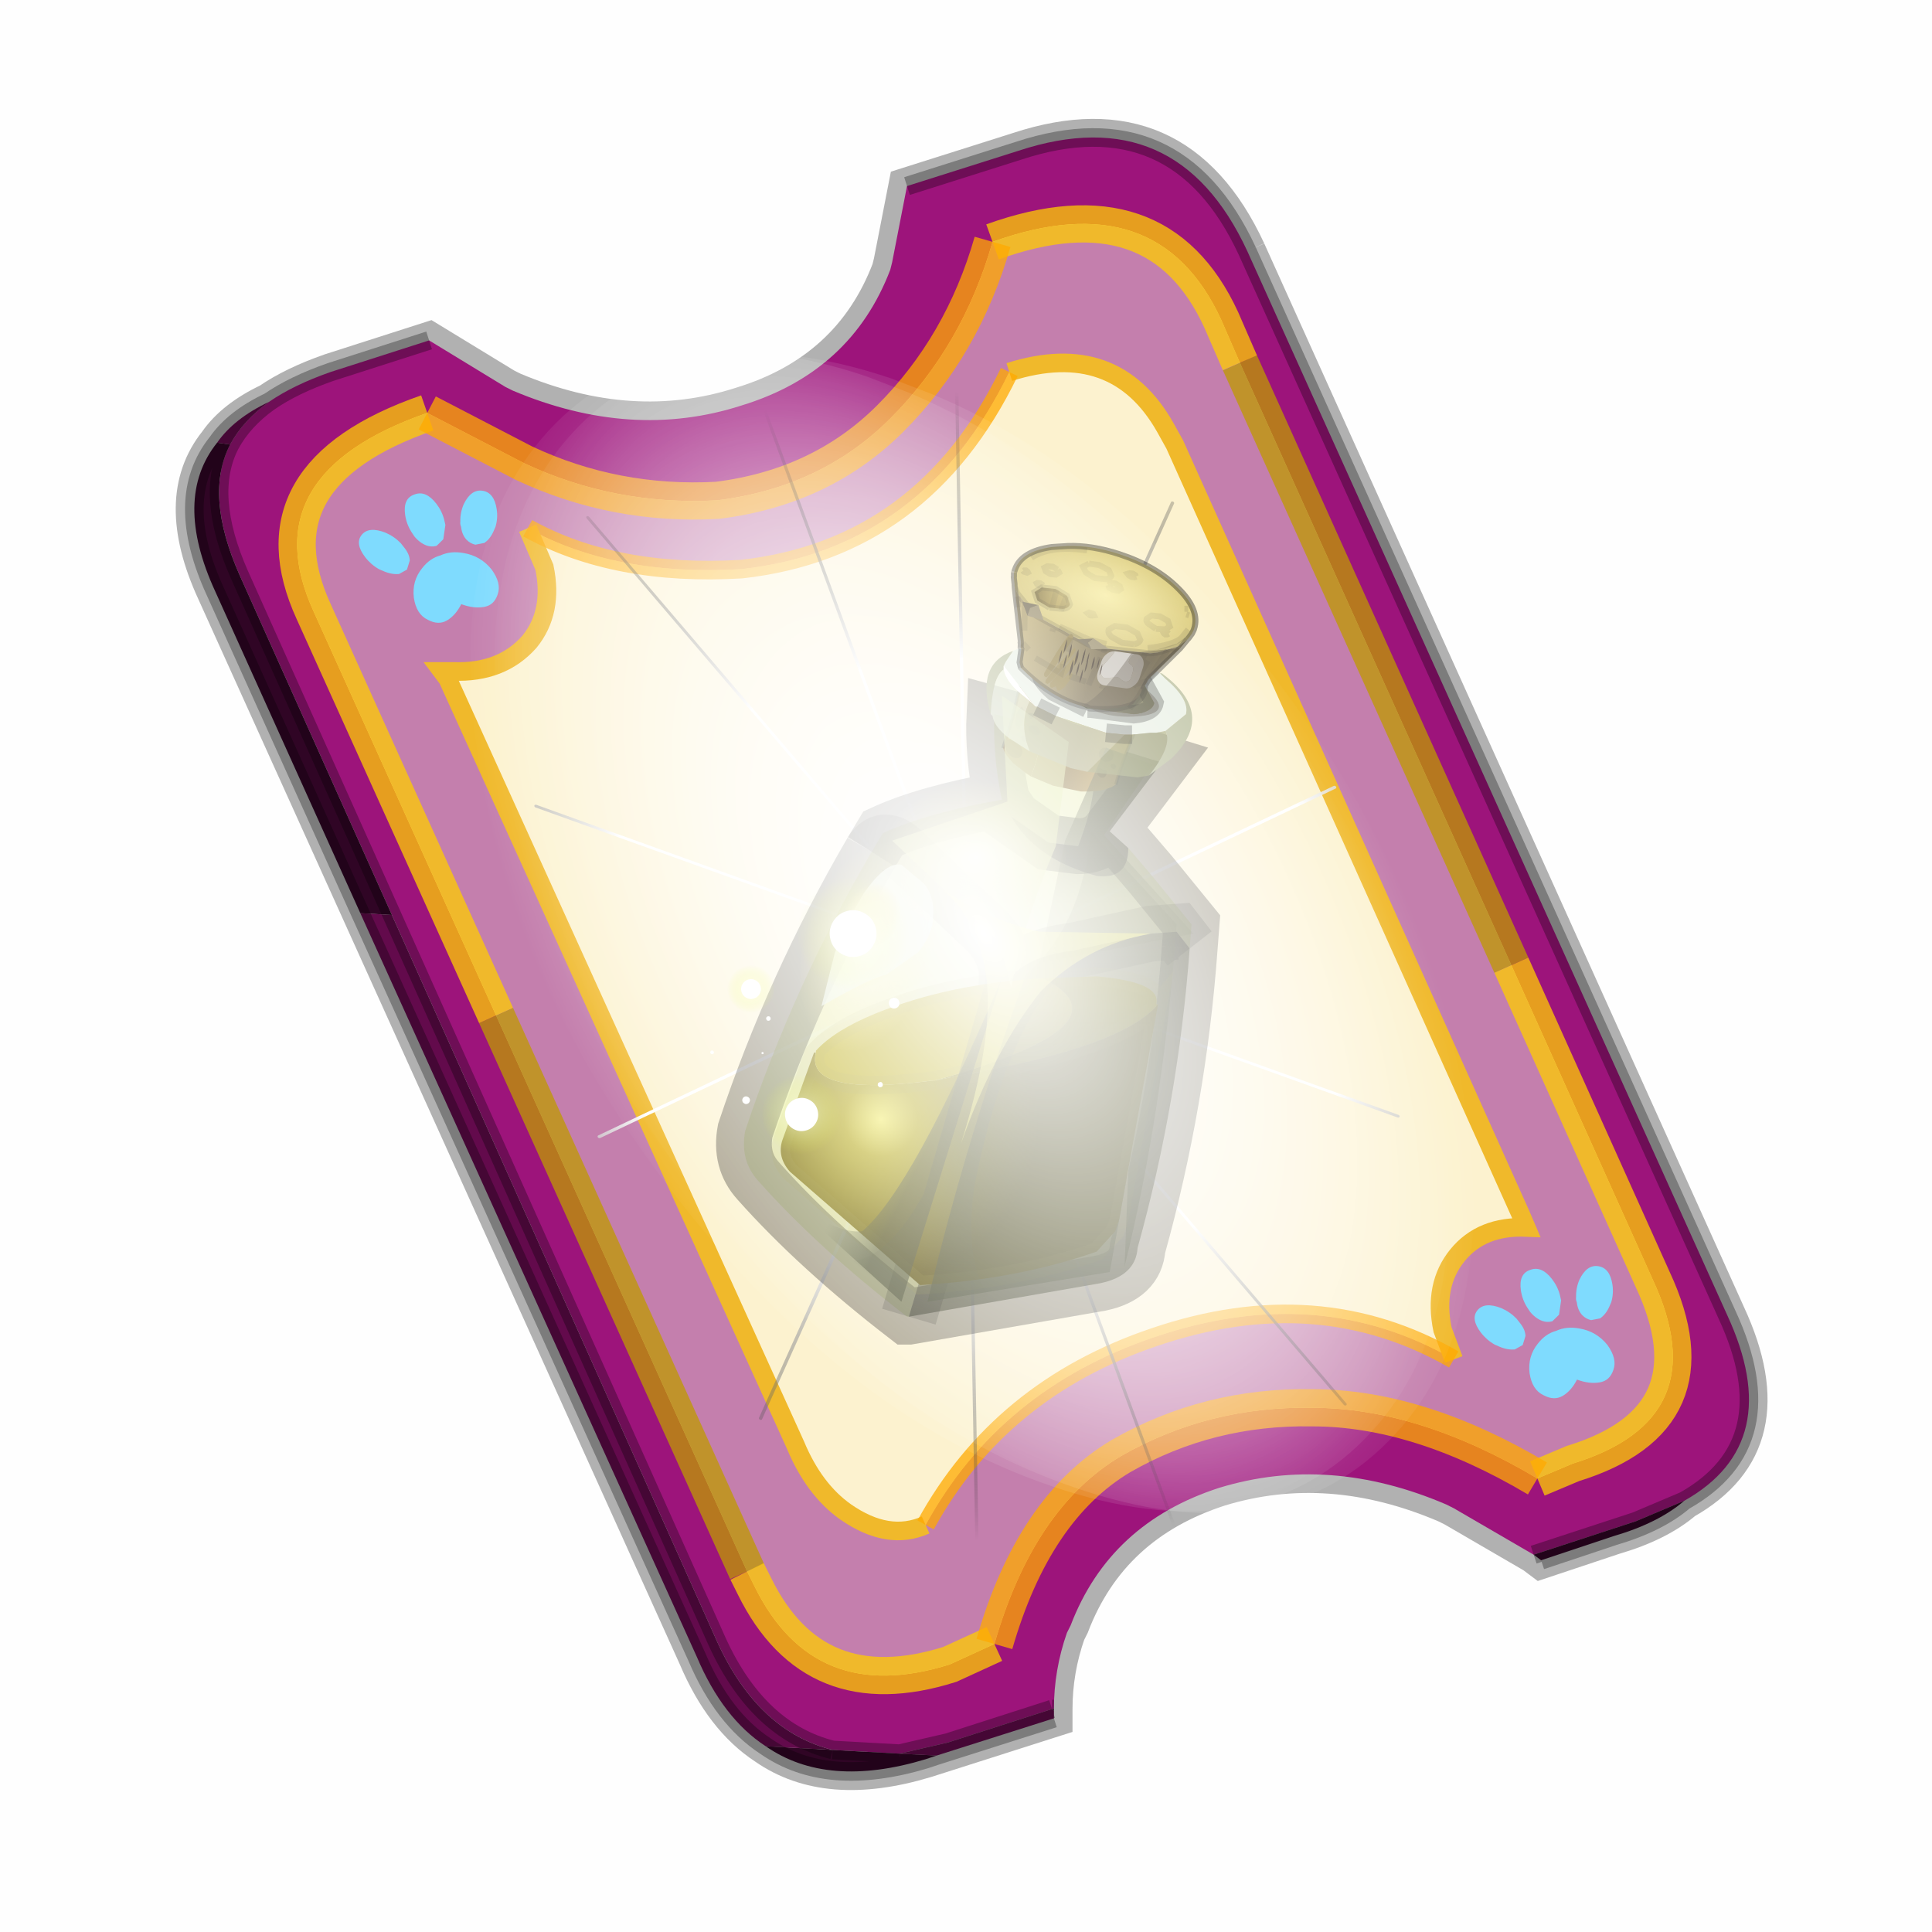 <?xml version='1.0' encoding='UTF-8'?>
<svg xmlns:xlink="http://www.w3.org/1999/xlink" xmlns="http://www.w3.org/2000/svg" version="1.1" width="60px" height="60px" viewBox="0.0 0.0 60.0 60.0"><defs><g id="c1"><path fill="#000000" fill-opacity="0.004" d="M0.0 0.0 L60.0 0.0 60.0 60.0 0.0 60.0 0.0 0.0"/></g><g id="c2"><path fill="none" stroke="#000000" stroke-width="1.0" stroke-opacity="0.302" d="M28.45 3.1 L41.35 31.7 Q42.95 35.15 40.2 36.7 39.5 37.3 38.3 37.65 L36.35 38.3 36.15 38.15 34.0 36.9 33.8 36.8 Q30.65 35.45 27.7 36.35 24.75 37.3 23.7 40.05 L23.6 40.25 Q23.25 41.25 23.25 42.3 L23.25 42.35 23.25 42.55 19.8 43.65 Q17.15 44.45 15.5 43.3 14.35 42.55 13.65 40.9 L0.7 12.25 Q-0.45 9.75 0.75 8.25 1.2 7.6 2.15 7.15 2.8 6.7 3.8 6.35 L6.45 5.5 8.5 6.75 8.7 6.85 Q11.9 8.2 14.85 7.25 17.8 6.35 18.85 3.6 L18.9 3.4 19.3 1.35 22.3 0.4 Q26.55 -1.0 28.45 3.1"/><path fill="#9d147b" stroke="none" d="M35.55 22.3 L28.25 6.1 27.75 4.95 Q26.05 1.25 21.6 2.85 20.8 5.65 18.85 7.6 17.0 9.45 14.2 9.8 11.45 9.95 9.0 8.8 L6.4 7.45 Q1.65 9.1 3.35 12.8 L8.25 23.65 15.0 38.6 15.2 39.0 Q16.8 42.25 20.45 41.1 L21.65 40.55 Q22.7 36.9 25.05 35.5 27.4 34.15 30.2 34.2 33.05 34.2 36.25 36.1 L37.2 35.7 Q41.1 34.5 39.35 30.75 L35.55 22.3 M19.3 1.35 L22.3 0.4 Q26.55 -1.0 28.45 3.1 L41.35 31.7 Q42.95 35.15 40.2 36.7 L38.9 37.25 36.15 38.15 34.0 36.9 33.8 36.8 Q30.65 35.45 27.7 36.35 24.75 37.3 23.7 40.05 L23.6 40.25 Q23.25 41.25 23.25 42.3 L23.2 42.3 20.4 43.2 19.1 43.5 17.3 43.4 Q15.3 42.9 14.2 40.5 L5.45 20.95 1.35 11.8 Q0.4 9.65 1.1 8.3 1.45 7.65 2.15 7.15 2.8 6.7 3.8 6.35 L6.45 5.5 8.5 6.75 8.7 6.85 Q11.9 8.2 14.85 7.25 17.8 6.35 18.85 3.6 L18.9 3.4 19.3 1.35"/><path fill="#c47fad" stroke="none" d="M28.25 6.1 L35.55 22.3 39.35 30.75 Q41.1 34.5 37.2 35.7 L36.25 36.1 Q33.05 34.2 30.2 34.2 27.4 34.15 25.05 35.5 22.7 36.9 21.65 40.55 L20.45 41.1 Q16.8 42.25 15.2 39.0 L15.0 38.6 8.25 23.65 3.35 12.8 Q1.65 9.1 6.4 7.45 L9.0 8.8 Q11.45 9.95 14.2 9.8 17.0 9.45 18.85 7.6 20.8 5.65 21.6 2.85 26.05 1.25 27.75 4.95 L28.25 6.1 M34.0 32.9 L33.7 32.1 Q33.45 30.9 34.1 30.1 34.75 29.3 35.95 29.35 L35.8 29.0 26.5 8.3 26.25 7.85 Q24.9 5.45 22.05 6.35 19.75 11.1 14.85 11.65 11.45 11.85 9.1 10.55 L9.55 11.6 Q9.8 12.8 9.15 13.6 8.4 14.45 7.1 14.4 L6.8 14.4 6.95 14.6 16.3 35.2 Q16.8 36.4 17.65 37.0 18.8 37.8 19.8 37.35 21.8 33.7 25.95 32.3 30.35 30.8 34.0 32.9"/><path fill="#fcf2cf" stroke="none" d="M22.05 6.35 Q24.9 5.45 26.25 7.85 L26.5 8.3 35.8 29.0 35.95 29.35 Q34.75 29.3 34.1 30.1 33.45 30.9 33.7 32.1 L34.0 32.9 Q30.35 30.8 25.95 32.3 21.8 33.7 19.8 37.35 18.8 37.8 17.65 37.0 16.8 36.4 16.3 35.2 L6.95 14.6 6.8 14.4 7.1 14.4 Q8.4 14.45 9.15 13.6 9.8 12.8 9.55 11.6 L9.1 10.55 Q11.45 11.85 14.85 11.65 19.75 11.1 22.05 6.35"/><path fill="#300525" stroke="none" d="M40.2 36.7 Q39.5 37.3 38.3 37.65 L36.35 38.3 36.15 38.15 38.9 37.25 40.2 36.7 M23.25 42.3 L23.25 42.35 23.2 42.3 23.25 42.3 M20.1 43.55 L19.8 43.65 Q17.15 44.45 15.5 43.3 L17.3 43.4 19.1 43.5 20.1 43.55 M4.6 20.9 L0.7 12.25 Q-0.45 9.75 0.75 8.25 L1.1 8.3 Q0.4 9.65 1.35 11.8 L5.45 20.95 4.6 20.9"/><path fill="#630a4c" stroke="none" d="M23.25 42.35 L23.25 42.55 20.1 43.55 19.1 43.5 20.4 43.2 23.2 42.3 23.25 42.35 M15.5 43.3 Q14.35 42.55 13.65 40.9 L4.6 20.9 5.45 20.95 14.2 40.5 Q15.3 42.9 17.3 43.4 L15.5 43.3 M0.75 8.25 Q1.2 7.6 2.15 7.15 1.45 7.65 1.1 8.3 L0.75 8.25"/><path fill="none" stroke="#bf9900" stroke-width="1.0" stroke-opacity="0.749" d="M28.25 6.1 L35.55 22.3 M15.0 38.6 L8.25 23.65"/><path fill="none" stroke="#000000" stroke-width="0.5" stroke-opacity="0.302" d="M19.3 1.35 L22.3 0.4 Q26.55 -1.0 28.45 3.1 L41.35 31.7 Q42.95 35.15 40.2 36.7 39.5 37.3 38.3 37.65 L36.35 38.3 M23.25 42.55 L20.1 43.55 19.8 43.65 Q17.15 44.45 15.5 43.3 14.35 42.55 13.65 40.9 L4.6 20.9 0.7 12.25 Q-0.45 9.75 0.75 8.25 1.2 7.6 2.15 7.15 2.8 6.7 3.8 6.35 L6.45 5.5 M1.1 8.3 Q1.45 7.65 2.15 7.15 M5.45 20.95 L1.35 11.8 Q0.4 9.65 1.1 8.3 M17.3 43.4 Q15.3 42.9 14.2 40.5 L5.45 20.95 M19.1 43.5 L17.3 43.4 M23.2 42.3 L20.4 43.2 19.1 43.5 M23.25 42.3 L23.2 42.3 M40.2 36.7 L38.9 37.25 36.15 38.15"/><path fill="none" stroke="#ffcc00" stroke-width="1.0" stroke-opacity="0.749" d="M35.55 22.3 L39.35 30.75 Q41.1 34.5 37.2 35.7 L36.25 36.1 M21.65 40.55 L20.45 41.1 Q16.8 42.25 15.2 39.0 L15.0 38.6 M8.25 23.65 L3.35 12.8 Q1.65 9.1 6.4 7.45 M21.6 2.85 Q26.05 1.25 27.75 4.95 L28.25 6.1"/><path fill="none" stroke="#f0b92b" stroke-width="0.5" d="M22.05 6.35 Q24.9 5.45 26.25 7.85 L26.5 8.3 35.8 29.0 35.95 29.35 Q34.75 29.3 34.1 30.1 33.45 30.9 33.7 32.1 L34.0 32.9 M19.8 37.35 Q18.8 37.8 17.65 37.0 16.8 36.4 16.3 35.2 L6.95 14.6 6.8 14.4 7.1 14.4 Q8.4 14.45 9.15 13.6 9.8 12.8 9.55 11.6 L9.1 10.55"/><path fill="none" stroke="#ffaa00" stroke-width="1.0" stroke-opacity="0.749" d="M36.25 36.1 Q33.05 34.2 30.2 34.2 27.4 34.15 25.05 35.5 22.7 36.9 21.65 40.55 M6.4 7.45 L9.0 8.8 Q11.45 9.95 14.2 9.8 17.0 9.45 18.85 7.6 20.8 5.65 21.6 2.85"/><path fill="none" stroke="#ffaa00" stroke-width="0.5" stroke-opacity="0.749" d="M34.0 32.9 Q30.35 30.8 25.95 32.3 21.8 33.7 19.8 37.35 M9.1 10.55 Q11.45 11.85 14.85 11.65 19.75 11.1 22.05 6.35"/></g><g id="c3"><path fill="#7fdbfe" stroke="none" d="M10.75 4.9 Q10.75 4.6 10.9 4.35 11.25 3.45 11.95 2.75 13.3 1.5 14.35 2.1 15.4 2.7 14.95 4.45 14.7 5.4 14.1 6.15 L13.75 6.5 Q13.1 7.15 12.35 7.35 L11.4 7.2 Q10.95 6.9 10.75 6.4 10.5 5.75 10.75 4.9 M9.3 1.7 Q9.55 2.65 9.4 3.6 L9.3 4.15 8.5 5.5 7.6 5.9 7.5 5.9 Q7.0 5.85 6.6 5.5 6.05 5.0 5.8 4.15 L5.7 3.6 Q5.55 2.65 5.8 1.7 6.25 0.0 7.5 0.0 L7.6 0.0 Q8.85 0.0 9.3 1.7 M0.15 4.45 Q-0.3 2.7 0.75 2.1 1.8 1.5 3.15 2.75 3.85 3.45 4.2 4.35 L4.35 4.9 Q4.6 5.75 4.35 6.4 L3.7 7.2 2.75 7.35 Q2.0 7.15 1.35 6.5 L1.0 6.15 Q0.4 5.4 0.15 4.45 M7.55 7.0 Q8.75 6.9 9.9 7.6 11.45 8.5 11.95 10.25 12.35 12.0 11.5 12.95 10.7 13.9 9.65 13.7 8.55 13.5 7.55 12.6 6.55 13.5 5.5 13.7 4.45 13.9 3.65 12.95 2.75 12.0 3.2 10.25 3.7 8.5 5.25 7.6 6.4 6.9 7.55 7.0"/></g><g id="c4"><g><use transform="matrix(1.0,0.0,0.0,1.0,0.0,0.0)" xlink:href="#c3"/></g></g><radialGradient gradientUnits="userSpaceOnUse" r="819.2" cx="0" cy="0" spreadMethod="pad" gradientTransform="matrix(0.091,0.0,0.0,0.091,0.6,3.4)" id="gradient1"><stop offset="0.0" stop-color="#ffffff"/><stop offset="1.0" stop-color="#ffffff" stop-opacity="0.0"/></radialGradient><g id="c5"><path stroke="none" fill="url(#gradient1)" d="M36.65 -54.65 Q60.05 -42.0 69.75 -17.95 80.55 8.9 68.0 34.1 55.45 59.35 26.8 68.2 -1.8 77.05 -29.7 64.3 -57.6 51.6 -68.45 24.75 -79.3 -2.05 -66.75 -27.25 L-66.7 -27.3 Q-54.1 -52.5 -25.5 -61.4 3.1 -70.2 31.0 -57.5 L36.65 -54.65"/></g><g id="c6"><g><use transform="matrix(1.0,0.0,0.0,1.0,0.0,0.0)" xlink:href="#c5"/></g></g><radialGradient gradientUnits="userSpaceOnUse" r="819.2" cx="0" cy="0" spreadMethod="pad" gradientTransform="matrix(0.209,0.0,0.0,0.177,67.15,107.2)" id="gradient2"><stop offset="0.357" stop-color="#ffffff"/><stop offset="0.671" stop-opacity="0.0"/></radialGradient><g id="c7"><path fill="none" stroke-linejoin="round" stroke-linecap="round" stroke="url(#gradient2)" stroke-width="0.5" d="M136.55 165.8 L68.6 106.0 68.4 106.0 118.25 201.5 M68.3 105.8 L68.35 105.8 68.3 105.8 68.3 105.85 68.4 106.0 68.3 106.0 86.55 211.5 M68.3 105.8 L68.3 105.85 68.3 106.0 68.15 105.95 18.25 151.55 M68.3 105.85 L68.25 105.85 68.3 106.0 50.0 193.2 M68.25 105.85 L68.15 105.95 0.05 97.7 M68.3 105.85 L68.25 105.8 68.25 105.85 M68.25 105.8 L68.2 105.7 0.0 45.7 M68.3 105.8 L68.25 105.75 68.25 105.8 M68.25 105.75 L68.2 105.7 18.25 10.05 M68.6 106.0 L68.35 105.8 118.25 60.15 M86.6 18.35 L68.3 105.8 M136.6 114.25 L68.6 106.0 M68.25 105.75 L49.95 0.05"/></g><g id="c8"><g><use transform="matrix(1.0,0.0,0.0,1.0,0.0,0.0)" xlink:href="#c7"/></g></g><g id="c9"><g><use transform="matrix(1.0,0.0,0.0,1.0,0.0,0.0)" xlink:href="#c2"/></g><g><use transform="matrix(0.239,-0.087,0.1,0.234,34.25,31.15)" xlink:href="#c4"/></g><g><use transform="matrix(0.239,-0.087,0.1,0.234,4.25,10.3)" xlink:href="#c4"/></g><g><use transform="matrix(0.141,-0.038,0.111,0.226,20.25,20.65)" filter="url(#filter7)" xlink:href="#c6"/></g><g><use transform="matrix(-0.155,0.051,0.084,0.147,22.6,3.15)" filter="url(#filter8)" xlink:href="#c8"/></g></g><filter id="filter7"><feColorMatrix in="SourceGraphic" type="matrix" values="0.0 0.0 0.0 0.0 0.797 0.0 0.0 0.0 0.0 0.598 0.0 0.0 0.0 0.0 0.199 0.0 0.0 0.0 1.0 0.0" result="cxform"/><feComposite operator="in" in2="SourceGraphic" result="color-xform"/></filter><filter id="filter8"><feColorMatrix in="SourceGraphic" type="matrix" values="0.0 0.0 0.0 0.0 0.996 0.0 0.0 0.0 0.0 0.996 0.0 0.0 0.0 0.0 0.996 0.0 0.0 0.0 1.0 0.0" result="cxform"/><feComposite operator="in" in2="SourceGraphic" result="color-xform"/></filter><radialGradient gradientUnits="userSpaceOnUse" r="819.2" cx="0" cy="0" spreadMethod="pad" gradientTransform="matrix(0.005,0.002,-0.002,0.005,5.05,11.6)" id="gradient3"><stop offset="0.0" stop-color="#f1eb67"/><stop offset="0.224" stop-color="#bbaf2b"/><stop offset="0.965" stop-color="#695c1b"/></radialGradient><radialGradient gradientUnits="userSpaceOnUse" r="819.2" cx="0" cy="0" spreadMethod="pad" gradientTransform="matrix(0.006,0.002,-0.002,0.006,7.4,11.8)" id="gradient4"><stop offset="0.0" stop-color="#626647" stop-opacity="0.6"/><stop offset="1.0" stop-color="#606647" stop-opacity="0.0"/></radialGradient><g id="c10"><path fill="#dfe8a0" fill-opacity="0.6" d="M11.7 4.3 L12.3 5.0 13.4 6.35 13.35 7.0 13.0 6.55 12.3 6.6 10.25 7.05 Q8.65 7.25 8.4 8.1 8.6 7.1 7.65 6.3 L5.75 4.5 Q5.15 3.85 4.8 4.4 5.15 3.85 5.75 4.5 L7.65 6.3 Q8.6 7.1 8.4 8.1 L8.4 8.15 5.8 16.9 5.75 16.9 Q3.35 15.05 1.75 13.25 1.25 12.7 1.4 11.9 2.7 8.0 4.8 4.4 L5.1 3.9 Q6.3 3.35 8.3 3.0 L8.35 3.1 8.55 3.4 8.55 3.45 8.55 3.4 8.35 3.1 8.3 3.0 Q8.05 1.8 8.1 0.7 L10.65 1.4 Q11.05 2.45 10.35 4.25 L9.55 4.15 8.55 3.45 Q9.2 4.6 10.85 5.05 11.7 5.15 11.7 4.3"/><path fill="#626647" fill-opacity="0.6" d="M11.7 4.3 Q11.7 5.15 10.85 5.05 9.2 4.6 8.55 3.45 L9.55 4.15 10.35 4.25 Q10.9 4.25 11.2 3.85 10.9 4.25 10.35 4.25 11.05 2.45 10.65 1.4 L12.6 2.0 11.2 3.85 11.7 4.3 M8.4 8.1 Q8.65 7.25 10.25 7.05 L12.3 6.6 13.0 6.55 13.35 7.0 Q13.05 11.1 11.95 15.05 11.9 15.8 10.95 16.0 L5.8 16.9 8.4 8.15 8.4 8.1"/><path fill="none" stroke="#000000" stroke-width="1.5" stroke-opacity="0.302" d="M13.35 7.0 L13.4 6.35 12.3 5.0 11.7 4.3 11.2 3.85 Q10.9 4.25 10.35 4.25 L9.55 4.15 8.55 3.45 8.55 3.4 8.35 3.1 8.3 3.0 Q6.3 3.35 5.1 3.9 L4.8 4.4 M13.35 7.0 Q13.05 11.1 11.95 15.05 11.9 15.8 10.95 16.0 L5.8 16.9 5.75 16.9 Q3.35 15.05 1.75 13.25 1.25 12.7 1.4 11.9 2.7 8.0 4.8 4.4 M11.2 3.85 L12.6 2.0 10.65 1.4 8.1 0.7 Q8.05 1.8 8.3 3.0 M8.4 8.15 L8.4 8.1"/><path fill="none" stroke="#000000" stroke-width="1.5" stroke-opacity="0.153" d="M4.8 4.4 Q5.15 3.85 5.75 4.5 L7.65 6.3 Q8.6 7.1 8.4 8.1 8.65 7.25 10.25 7.05 L12.3 6.6 13.0 6.55 13.35 7.0 M5.8 16.9 L8.4 8.15"/><path fill="#978e24" stroke="none" d="M9.4 7.8 L10.85 7.75 Q12.6 7.9 12.45 8.5 L12.5 8.5 Q11.55 9.65 7.25 10.4 L6.5 10.55 Q11.9 9.05 9.4 7.8"/><path stroke="none" fill="url(#gradient3)" d="M6.5 10.55 L7.25 10.4 Q11.55 9.65 12.5 8.5 L11.45 14.3 11.35 14.6 10.85 15.15 Q8.7 15.9 6.1 16.05 L2.6 13.0 Q2.25 12.6 2.4 12.15 L3.25 9.8 3.3 9.8 Q3.0 11.0 6.45 10.55 L6.5 10.55"/><path fill="#c4b62e" stroke="none" d="M9.4 7.8 Q11.9 9.05 6.5 10.55 L6.45 10.55 Q3.0 11.0 3.3 9.8 L3.3 9.75 Q3.8 9.2 4.9 8.75 6.85 7.95 9.4 7.8"/><path fill="none" stroke="#a8a148" stroke-width="0.5" stroke-opacity="0.153" d="M12.5 8.5 L12.45 8.5 Q12.6 7.9 10.85 7.75 L9.4 7.8 M6.5 10.55 L7.25 10.4 Q11.55 9.65 12.5 8.5 L11.45 14.3 11.35 14.6 10.85 15.15 Q8.7 15.9 6.1 16.05 L2.6 13.0 Q2.25 12.6 2.4 12.15 L3.25 9.8 3.3 9.75 Q3.8 9.2 4.9 8.75 6.85 7.95 9.4 7.8 M3.3 9.75 L3.3 9.8 Q3.0 11.0 6.45 10.55 L6.5 10.55"/><path stroke="none" fill="url(#gradient4)" d="M7.35 5.95 Q8.55 7.5 10.75 6.95 8.55 8.35 7.55 13.45 7.3 15.45 7.95 16.35 L5.9 16.75 4.3 15.4 Q5.25 15.3 6.2 13.6 L7.8 8.1 Q8.0 7.1 7.35 5.95"/></g><linearGradient gradientUnits="userSpaceOnUse" x1="-819.2" x2="819.2" spreadMethod="pad" gradientTransform="matrix(0.008,0.0,0.0,0.009,6.9,12.2)" id="gradient5"><stop offset="0.149" stop-color="#c2a561"/><stop offset="0.573" stop-color="#927b47"/></linearGradient><linearGradient gradientUnits="userSpaceOnUse" x1="-819.2" x2="819.2" spreadMethod="pad" gradientTransform="matrix(-0.006,0.004,-0.003,-0.005,16.05,12.5)" id="gradient6"><stop offset="0.149" stop-color="#c2a561"/><stop offset="0.573" stop-color="#927b47"/></linearGradient><g id="c11"><path fill="#e6c497" stroke="none" d="M17.45 2.25 L17.35 2.3 16.55 1.65 17.45 2.25 M2.75 1.45 L2.75 1.4 3.1 1.25 2.75 1.45"/><path fill="#806c53" stroke="none" d="M18.75 5.45 L18.8 5.4 18.8 5.45 18.75 5.45"/><path fill="#e0c585" stroke="none" d="M16.55 1.65 L17.35 2.3 Q18.0 3.0 18.15 3.8 L18.15 4.15 18.15 4.35 18.1 4.75 18.05 4.8 Q17.65 6.2 15.6 7.25 L13.45 8.05 9.5 8.5 Q6.85 8.5 4.7 7.8 L4.65 7.8 3.35 7.25 1.45 5.85 Q2.65 4.55 4.85 3.55 L0.85 4.45 0.85 4.4 0.8 4.2 0.8 4.15 0.8 3.95 Q0.95 2.55 2.75 1.45 L3.1 1.25 3.35 1.1 Q5.4 0.05 8.15 -0.15 8.55 2.5 10.5 0.95 L10.55 -0.15 Q13.45 0.0 15.6 1.1 L16.55 1.65"/><path stroke="none" fill="url(#gradient5)" d="M0.05 5.2 Q0.3 6.85 2.75 8.1 L4.2 8.7 4.25 8.7 Q6.55 9.45 9.45 9.45 L13.75 8.95 Q12.8 14.3 13.0 18.95 L9.45 19.25 5.2 18.8 4.25 18.5 4.2 18.5 2.75 17.9 Q1.25 17.15 0.55 16.2 0.75 12.45 0.05 5.2"/><path stroke="none" fill="url(#gradient6)" d="M13.75 8.95 L16.1 8.1 Q18.3 6.95 18.75 5.45 L18.8 5.45 18.3 11.65 18.3 16.2 Q17.6 17.1 16.1 17.9 L13.75 18.75 13.0 18.95 Q12.8 14.3 13.75 8.95"/><path fill="#d8ca7c" stroke="none" d="M2.75 1.45 L2.7 1.45 2.75 1.4 2.75 1.45"/><path fill="#ac9c46" stroke="none" d="M17.35 2.3 L17.45 2.25 17.95 2.7 Q18.7 3.45 18.85 4.35 L18.85 4.7 18.85 4.95 18.8 5.4 18.75 5.45 Q18.3 6.95 16.1 8.1 L13.75 8.95 9.45 9.45 Q6.55 9.45 4.25 8.7 L4.2 8.7 2.75 8.1 Q0.3 6.85 0.05 5.2 L0.05 5.0 0.0 4.8 0.0 4.7 0.0 4.5 Q0.15 2.7 2.7 1.45 L2.75 1.45 Q0.95 2.55 0.8 3.95 L0.8 4.15 0.8 4.2 0.85 4.4 0.85 4.45 4.85 3.55 Q2.65 4.55 1.45 5.85 L3.35 7.25 4.65 7.8 4.7 7.8 Q6.85 8.5 9.5 8.5 L13.45 8.05 15.6 7.25 Q17.65 6.2 18.05 4.8 L18.1 4.75 18.15 4.35 18.15 4.15 18.15 3.8 Q18.0 3.0 17.35 2.3 M8.15 -0.15 L9.2 0.4 10.55 -0.15 10.5 0.95 Q8.55 2.5 8.15 -0.15"/><path fill="none" stroke="#000000" stroke-width="0.5" stroke-opacity="0.251" d="M17.45 2.25 L16.55 1.65 M2.7 1.45 Q0.15 2.7 0.0 4.5 L0.0 4.7 0.0 4.8 0.05 5.0 0.05 5.2 M18.8 5.4 L18.85 4.95 18.85 4.7 18.85 4.35 Q18.7 3.45 17.95 2.7 L17.45 2.25 M10.55 -0.15 Q13.45 0.0 15.6 1.1 L16.55 1.65 M18.8 5.4 L18.8 5.45 18.3 11.65 18.3 16.2 M0.55 16.2 Q0.75 12.45 0.05 5.2 M2.75 1.4 L2.7 1.45 M3.1 1.25 L2.75 1.4 M3.1 1.25 L3.35 1.1 Q5.4 0.05 8.15 -0.15 L9.2 0.4 10.55 -0.15"/><path fill="#927b47" stroke="none" d="M17.05 9.9 Q17.35 9.4 17.55 9.45 L17.85 10.05 Q18.05 10.75 17.85 11.4 17.6 12.4 17.2 12.7 L16.85 12.75 16.75 12.3 16.65 11.8 16.65 11.65 16.65 10.85 17.05 9.9 M1.3 13.7 Q1.3 13.5 1.65 13.4 L1.8 13.3 2.15 13.6 Q2.15 14.1 1.65 14.1 1.3 14.1 1.3 13.7 M2.95 14.75 L3.35 14.6 Q3.85 14.6 3.85 15.15 L3.6 15.65 3.1 15.9 Q2.35 15.9 2.35 15.15 2.35 14.6 2.65 14.6 L2.95 14.75 M2.65 11.55 L3.45 11.4 Q4.4 11.4 4.4 12.5 L4.05 13.2 3.2 13.5 2.6 13.25 2.2 12.8 Q2.05 11.9 2.65 11.55"/><path fill="#ac9c46" stroke="none" d="M11.6 4.0 Q11.6 3.75 12.0 3.6 L12.25 3.55 Q12.9 3.55 13.2 3.85 13.0 4.25 12.3 4.25 L11.65 4.2 11.6 4.0 M12.85 1.8 L13.05 2.1 12.3 2.3 11.95 2.2 12.0 1.95 Q12.1 1.8 12.3 1.8 L12.5 1.8 12.85 1.8 M16.8 5.2 L16.35 5.7 14.9 6.05 Q13.6 6.05 13.45 5.4 L13.45 5.3 14.15 5.0 15.6 4.65 Q16.8 4.65 16.8 5.2 M15.75 3.0 L15.5 3.35 14.65 3.55 14.05 3.4 13.6 2.9 13.65 2.85 Q13.7 2.7 14.1 2.45 L14.75 2.25 15.35 2.45 15.75 3.0 M11.95 6.35 L10.85 6.95 8.95 7.2 Q7.4 7.2 7.4 6.7 L7.85 6.2 7.9 6.15 8.55 5.65 9.75 5.5 11.35 5.9 11.95 6.35"/><path fill="#77653c" stroke="none" d="M13.85 11.95 Q14.0 11.8 14.15 11.75 L14.2 11.7 14.7 11.5 15.35 11.65 15.7 12.05 15.4 12.5 14.55 12.85 Q13.9 12.85 13.7 12.55 L13.6 12.2 13.85 11.95 M15.6 9.9 L15.8 9.9 Q16.1 9.9 16.4 10.2 L15.75 10.75 Q15.4 10.75 15.4 10.35 L15.55 9.95 15.6 9.9 M15.65 13.55 L15.7 13.5 15.75 13.5 15.85 13.55 16.0 13.6 Q16.2 13.65 16.2 13.85 L16.0 14.15 Q15.75 14.35 15.5 14.35 L15.2 14.3 15.2 13.95 15.65 13.55 M17.95 14.7 Q18.3 14.85 18.3 15.3 L17.65 16.45 Q16.95 17.05 16.3 17.05 15.3 17.05 15.3 16.1 15.3 15.65 15.75 15.25 16.35 14.75 17.25 14.65 L17.6 14.6 17.95 14.7"/></g><g id="c12"><g><use transform="matrix(1.0,0.0,0.0,1.0,0.0,0.0)" xlink:href="#c11"/></g></g><linearGradient gradientUnits="userSpaceOnUse" x1="-819.2" x2="819.2" spreadMethod="pad" gradientTransform="matrix(-7.62939453125e-05,0.002,-0.002,-0,4.3,4.15)" id="gradient7"><stop offset="0.0" stop-color="#626647" stop-opacity="0.6"/><stop offset="1.0" stop-color="#616647" stop-opacity="0.192"/></linearGradient><linearGradient gradientUnits="userSpaceOnUse" x1="-819.2" x2="819.2" spreadMethod="pad" gradientTransform="matrix(-0,-0.002,0.004,-0,4.95,8.05)" id="gradient8"><stop offset="0.0" stop-color="#4e543a" stop-opacity="0.6"/><stop offset="1.0" stop-color="#616647" stop-opacity="0.2"/></linearGradient><linearGradient gradientUnits="userSpaceOnUse" x1="-819.2" x2="819.2" spreadMethod="pad" gradientTransform="matrix(-0.001,-0,0.001,-0.002,7.55,8.2)" id="gradient9"><stop offset="0.0" stop-color="#50543a" stop-opacity="0.6"/><stop offset="1.0" stop-color="#606647" stop-opacity="0.0"/></linearGradient><g id="c13"><path stroke="none" fill="url(#gradient7)" d="M11.1 1.6 L12.35 2.05 11.05 3.95 13.45 6.6 9.3 7.4 10.0 4.1 11.1 1.6"/><path fill="#dfe8a0" fill-opacity="0.6" d="M5.35 4.1 L8.45 3.05 8.3 0.2 10.1 1.45 9.75 4.25 Q8.9 6.25 8.55 8.05 L8.25 6.85 5.35 4.1"/><path stroke="none" fill="url(#gradient8)" d="M13.0 6.35 Q12.65 11.3 11.6 15.55 L11.7 12.95 11.2 15.7 6.3 16.5 Q7.35 12.1 8.95 7.7 10.45 6.4 10.7 3.85 L13.0 6.35"/><path stroke="none" fill="url(#gradient9)" d="M2.45 13.65 Q3.85 14.7 4.55 14.6 5.9 13.45 8.3 7.8 L5.6 16.5 2.45 13.65"/><path fill="#e9f0e4" stroke="none" d="M8.35 -0.6 L8.4 -0.7 8.6 -1.0 9.3 -1.3 11.1 -1.1 Q11.95 -0.85 12.55 -0.4 L12.7 -0.25 Q13.35 0.3 13.25 0.7 L12.7 1.15 12.45 1.2 12.3 1.2 11.8 1.25 11.6 1.25 11.1 1.2 10.5 1.0 9.75 0.75 9.25 0.5 9.2 0.5 8.35 -0.6 M10.65 -0.75 L9.9 -0.8 Q9.45 -0.8 9.35 -0.45 9.3 -0.25 9.7 0.1 L10.6 0.55 10.7 0.55 11.85 0.7 Q12.35 0.65 12.4 0.4 L12.1 -0.15 Q11.7 -0.5 11.05 -0.65 L10.65 -0.75"/><path fill="#6e734d" stroke="none" d="M10.6 0.55 L9.7 0.1 Q9.3 -0.25 9.35 -0.45 9.45 -0.8 9.9 -0.8 L10.65 -0.75 10.6 0.55"/><path fill="#b9be9c" stroke="none" d="M8.6 -1.0 L8.4 -0.7 8.35 -0.6 8.35 -0.5 Q8.05 -0.3 8.0 0.7 7.6 -0.65 8.6 -1.0 M12.7 1.15 L13.25 0.7 Q13.35 0.3 12.7 -0.25 L12.55 -0.4 12.6 -0.4 Q14.1 0.7 12.85 1.9 L12.25 2.35 Q12.9 1.55 12.7 1.15"/><path fill="#ffffff" stroke="none" d="M8.35 -0.5 L8.35 -0.6 9.2 0.5 9.05 0.35 8.8 0.15 Q8.4 -0.2 8.35 -0.5"/><path fill="#959966" stroke="none" d="M10.65 -0.75 L11.05 -0.65 Q11.7 -0.5 12.1 -0.15 L12.4 0.4 Q12.35 0.65 11.85 0.7 L10.7 0.55 10.6 0.55 10.65 -0.75"/><path fill="#939966" fill-opacity="0.702" d="M11.6 1.25 L11.8 1.25 12.3 1.2 12.45 1.2 12.7 1.15 Q12.9 1.55 12.25 2.35 L11.95 2.4 10.6 2.25 11.6 1.25"/><path fill="#b9bf9c" fill-opacity="0.702" d="M9.2 0.5 L9.25 0.5 9.75 0.75 10.5 1.0 11.1 1.2 11.6 1.25 10.6 2.25 10.15 2.15 9.05 1.7 Q8.75 0.95 9.05 0.35 L9.2 0.5"/><path fill="#e1ebd1" fill-opacity="0.702" d="M8.0 0.7 Q8.05 -0.3 8.35 -0.5 8.4 -0.2 8.8 0.15 L9.05 0.35 Q8.75 0.95 9.05 1.7 L8.5 1.35 Q8.1 1.05 8.05 0.75 L8.0 0.7"/><path fill="none" stroke="#000000" stroke-width="0.5" stroke-opacity="0.302" d="M9.25 0.5 L9.75 0.75 M11.1 1.2 L11.6 1.25 11.8 1.25 M10.6 0.55 L9.7 0.1 Q9.3 -0.25 9.35 -0.45 9.45 -0.8 9.9 -0.8 L10.65 -0.75 11.05 -0.65 Q11.7 -0.5 12.1 -0.15 L12.4 0.4 Q12.35 0.65 11.85 0.7 L10.7 0.55 10.6 0.55"/></g><linearGradient gradientUnits="userSpaceOnUse" x1="-819.2" x2="819.2" spreadMethod="pad" gradientTransform="matrix(0.009,0.0,0.0,0.004,-3.4,-56.65)" id="gradient10"><stop offset="0.0" stop-color="#ccb87a"/><stop offset="0.337" stop-color="#a39361"/><stop offset="0.58" stop-color="#756746"/><stop offset="0.878" stop-color="#756946"/><stop offset="1.0" stop-color="#a39361"/></linearGradient><g id="c14"><path fill="#d9bf4f" stroke="none" d="M-8.25 -57.8 L-8.8 -58.05 -8.8 -58.1 -8.25 -57.8"/><path fill="#9b8c5c" stroke="none" d="M4.45 -59.9 L4.1 -59.0 3.9 -59.1 4.45 -59.9"/><path fill="#dbcb7a" stroke="none" d="M-11.15 -60.75 L-11.15 -60.9 Q-11.15 -62.55 -8.8 -63.7 L-7.55 -64.2 Q-5.65 -64.9 -3.2 -64.9 0.05 -64.9 2.4 -63.7 4.7 -62.55 4.7 -60.9 L4.7 -60.8 4.65 -60.45 4.5 -60.0 4.45 -59.9 3.9 -59.1 2.4 -58.05 1.85 -57.8 -2.35 -56.9 -2.6 -56.9 -2.7 -56.9 -2.9 -56.9 -3.0 -56.9 -3.2 -56.9 -3.3 -56.9 -3.4 -56.9 -3.5 -56.9 -8.25 -57.8 -8.8 -58.1 -10.35 -59.1 -10.75 -59.6 -10.8 -59.75 -11.05 -60.3 -11.05 -60.35 -11.15 -60.65 -11.15 -60.75"/><path stroke="none" fill="url(#gradient10)" d="M4.1 -59.0 L2.4 -55.75 2.05 -54.05 1.8 -53.3 Q-2.35 -50.3 -8.1 -53.25 L-8.35 -53.65 -8.55 -54.75 -8.65 -54.85 -8.75 -55.2 -8.8 -55.35 -10.75 -59.6 -10.35 -59.1 -8.8 -58.1 -8.8 -58.05 -8.25 -57.8 -3.5 -56.9 -3.4 -56.9 -3.3 -56.9 -3.2 -56.9 -3.0 -56.9 -2.9 -56.9 -2.7 -56.9 -2.6 -56.9 -2.35 -56.9 1.85 -57.8 2.4 -58.05 3.9 -59.1 4.1 -59.0"/><path fill="none" stroke="#000000" stroke-width="0.5" stroke-opacity="0.153" d="M4.45 -59.9 L4.1 -59.0 2.4 -55.75 2.05 -54.05 1.8 -53.3 1.65 -52.85 M-11.15 -60.75 L-11.15 -60.9 Q-11.15 -62.55 -8.8 -63.7 L-7.55 -64.2 Q-5.65 -64.9 -3.2 -64.9 0.05 -64.9 2.4 -63.7 4.7 -62.55 4.7 -60.9 L4.7 -60.8 4.65 -60.45 4.5 -60.0 4.45 -59.9 3.9 -59.1 2.4 -58.05 1.85 -57.8 -2.35 -56.9 -2.6 -56.9 -2.7 -56.9 -2.9 -56.9 -3.0 -56.9 -3.2 -56.9 -3.3 -56.9 -3.4 -56.9 -3.5 -56.9 -8.25 -57.8 -8.8 -58.1 -10.35 -59.1 -10.75 -59.6 -8.8 -55.35 -8.8 -55.25 -8.75 -55.2 -8.65 -54.85 M-8.8 -58.05 L-8.8 -58.1 M-8.55 -54.75 L-8.35 -53.65 -8.1 -53.25 M-10.75 -59.6 L-10.8 -59.75 -11.05 -60.3 -11.05 -60.35 -11.15 -60.65"/></g><g id="c15"><path fill="#938045" stroke="none" d="M4.65 2.95 Q2.0 11.1 1.25 11.1 L0.8 10.95 0.75 10.55 Q0.75 10.05 2.05 6.9 L4.25 2.4 Q4.65 2.6 4.65 2.95 M3.3 0.9 Q1.15 9.9 0.65 9.9 0.0 9.9 0.0 9.2 L1.05 4.55 Q2.2 0.0 2.75 0.0 3.4 0.0 3.3 0.9 M5.55 8.15 Q4.75 11.7 3.65 11.7 L3.05 11.05 2.4 11.55 Q1.8 11.55 1.8 10.7 1.8 10.55 4.95 3.95 5.6 3.95 5.55 4.75 L3.95 9.25 5.0 7.4 Q5.65 7.4 5.55 8.15"/></g><g id="c16"><g><use transform="matrix(1.0,0.0,0.0,1.0,0.0,0.0)" xlink:href="#c15"/></g></g><linearGradient gradientUnits="userSpaceOnUse" x1="-819.2" x2="819.2" spreadMethod="pad" gradientTransform="matrix(-0.001,0.0,0.0,-0.001,-7.75,-59.65)" id="gradient11"><stop offset="0.0" stop-color="#a48c3f"/><stop offset="1.0" stop-color="#806d30"/></linearGradient><g id="c17"><path fill="none" stroke="#000000" stroke-width="0.5" stroke-opacity="0.302" d="M4.45 -59.9 L4.1 -59.0 2.35 -55.55 2.35 -55.5 2.25 -54.9 Q2.25 -54.9 2.35 -54.85 2.75 -52.85 -1.55 -51.8 L-1.8 -51.85 Q-4.65 -51.5 -8.1 -53.25 L-8.35 -53.65 -8.55 -54.75 -8.65 -54.85 -8.8 -55.35 -10.0 -57.95 -10.75 -59.6 -10.8 -59.75 -11.05 -60.3 -11.05 -60.35 -11.15 -60.65 -11.15 -60.75 -11.15 -60.9 Q-11.15 -62.55 -8.8 -63.7 L-7.55 -64.2 Q-5.65 -64.9 -3.2 -64.9 0.05 -64.9 2.4 -63.7 4.7 -62.55 4.7 -60.9 L4.7 -60.8 4.65 -60.45 4.5 -60.0 4.45 -59.9"/><path stroke="none" fill="url(#gradient11)" d="M-7.4 -58.8 L-8.55 -59.05 -9.0 -59.65 -8.55 -60.2 -7.4 -60.45 -6.3 -60.2 -5.85 -59.6 Q-5.85 -59.25 -6.3 -59.05 L-7.4 -58.8"/><path fill="none" stroke="#000000" stroke-width="0.5" stroke-opacity="0.153" d="M-7.4 -58.8 L-8.55 -59.05 -9.0 -59.65 -8.55 -60.2 -7.4 -60.45 -6.3 -60.2 -5.85 -59.6 Q-5.85 -59.25 -6.3 -59.05 L-7.4 -58.8"/><path fill="none" stroke="#000000" stroke-width="0.5" stroke-opacity="0.102" d="M3.4 -62.25 L3.7 -62.35 M3.7 -61.85 L3.95 -61.85 M4.25 -60.7 L3.95 -59.9 Q3.55 -59.1 1.5 -58.15 M2.8 -59.85 L2.7 -59.75 2.55 -59.7 2.4 -59.75 2.3 -59.85 2.4 -59.9 2.55 -59.9 2.7 -59.9 2.8 -59.85 M1.65 -59.9 L0.95 -60.1 Q0.65 -60.2 0.65 -60.45 L0.95 -60.85 1.65 -61.0 2.4 -60.85 2.7 -60.45 2.4 -60.1 1.65 -59.9 M0.3 -58.1 L-0.7 -57.9 -1.7 -58.1 Q-2.1 -58.3 -2.1 -58.6 L-1.7 -59.05 -0.7 -59.25 0.3 -59.05 0.7 -58.6 Q0.7 -58.3 0.3 -58.1 M1.45 -57.65 L1.1 -55.9 M3.15 -58.5 L2.4 -55.75 M2.35 -55.5 L1.4 -54.9 1.35 -54.65 M1.85 -57.15 L1.4 -54.9 M-7.75 -62.05 L-7.55 -61.85 -7.75 -61.6 -8.2 -61.5 -8.65 -61.6 -8.85 -61.85 -8.65 -62.05 -8.2 -62.15 -7.75 -62.05 M-5.4 -63.35 L-4.55 -63.5 -3.65 -63.35 -3.3 -62.95 Q-3.3 -62.7 -3.65 -62.55 L-4.55 -62.35 -5.4 -62.55 -5.8 -62.95 -5.4 -63.35 M-3.3 -62.15 L-3.15 -62.35 -2.85 -62.45 -2.75 -62.45 -2.35 -62.35 -2.2 -62.15 -2.35 -61.95 -2.75 -61.9 -2.85 -61.9 -3.15 -61.95 -3.3 -62.15 M-1.3 -63.55 L-1.4 -63.45 -1.65 -63.4 -1.9 -63.45 -2.05 -63.55 -1.9 -63.65 -1.65 -63.7 -1.4 -63.65 -1.3 -63.55 M-10.45 -61.05 L-10.4 -61.1 -10.25 -61.15 -10.1 -61.1 -10.05 -61.05 -10.1 -61.0 -10.25 -61.0 -10.4 -61.0 -10.45 -61.05 M-4.1 -59.3 L-4.2 -59.35 -4.1 -59.45 -3.95 -59.45 -3.75 -59.45 -3.65 -59.35 -3.75 -59.3 -3.95 -59.25 -4.1 -59.3 M-4.9 -56.95 L-4.85 -55.75 M-1.9 -56.95 L-1.9 -56.6 M-6.1 -57.55 L-3.45 -57.3 -1.9 -57.4 M-7.3 -60.4 L-7.2 -58.9 M-6.35 -60.15 L-6.4 -58.9 M-8.55 -60.4 L-8.6 -60.35 -8.8 -60.3 -9.0 -60.35 -9.05 -60.4 -9.0 -60.45 -8.8 -60.5 -8.6 -60.45 -8.55 -60.4 M-9.45 -58.4 L-8.8 -56.3 M-6.55 -56.95 L-6.55 -57.2 M-7.95 -54.9 L-8.6 -55.25 M-1.1 -54.1 L-1.1 -53.7 M-7.2 -54.4 L-4.75 -53.85 -4.8 -54.65 M-4.0 -53.85 L-2.55 -53.85 M-2.0 -56.15 L-2.25 -53.65 M-10.25 -58.85 L-9.9 -58.0 M-10.15 -62.3 Q-9.0 -63.8 -5.9 -64.35"/></g><g id="c18"><path fill="#998d6a" stroke="none" d="M5.6 3.65 L4.0 1.9 5.3 0.0 11.2 1.75 5.6 3.65"/><path fill="#736950" stroke="none" d="M5.3 0.0 L4.0 1.9 5.6 3.65 0.0 2.1 5.3 0.0"/></g><g id="c19"><g><use transform="matrix(1.0,0.0,0.0,1.0,0.0,0.0)" xlink:href="#c18"/></g></g><g id="c20"><path fill="#cac5bd" stroke="none" d="M4.15 -7.2 Q2.55 -5.5 2.55 -4.05 2.55 -3.15 4.3 -2.55 6.05 -1.9 6.05 0.75 L6.05 3.2 Q5.75 4.5 3.65 4.5 L2.25 4.1 0.05 3.15 -3.0 3.7 -6.35 4.2 Q-7.1 4.2 -8.1 3.15 -9.2 2.0 -9.2 0.9 -9.2 -0.3 -7.35 -3.2 L-5.55 -6.5 -5.6 -7.15 -5.15 -7.2 4.15 -7.2"/><path fill="#c9c4bd" fill-opacity="0.78" d="M-5.6 -7.15 L-5.55 -6.5 -7.35 -3.2 Q-9.2 -0.3 -9.2 0.9 -9.2 2.0 -8.1 3.15 -7.1 4.2 -6.35 4.2 L-3.0 3.7 0.05 3.15 2.25 4.1 3.65 4.5 Q5.75 4.5 6.05 3.2 L6.05 0.75 Q6.05 -1.9 4.3 -2.55 2.55 -3.15 2.55 -4.05 2.55 -5.5 4.15 -7.2 L5.1 -7.2 Q7.15 -7.2 8.6 -5.75 10.1 -4.25 10.1 -2.2 L10.1 2.2 Q10.1 4.25 8.6 5.7 7.15 7.2 5.1 7.2 L-5.15 7.2 Q-7.2 7.2 -8.7 5.7 -10.15 4.25 -10.15 2.2 L-10.15 -2.2 Q-10.15 -4.25 -8.7 -5.75 -7.4 -7.05 -5.6 -7.15"/></g><g id="c21"><g><use transform="matrix(1.0,0.0,0.0,1.0,0.0,0.0)" xlink:href="#c20"/></g></g><g id="c22"><path fill="#2d2117" fill-opacity="0.812" d="M22.1 -0.3 Q0.0 1.85 -22.15 -0.3 0.95 -1.35 22.1 -0.3"/></g><g id="c23"><g><use transform="matrix(1.0,0.0,0.0,1.0,0.0,0.0)" xlink:href="#c22"/></g></g><g id="c24"><g><use transform="matrix(1.0,0.0,0.0,1.0,0.0,0.0)" xlink:href="#c23"/></g><g><use transform="matrix(0.856,0.0,0.0,0.648,-14.85,-9.55)" xlink:href="#c23"/></g><g><use transform="matrix(0.856,0.0,0.0,0.648,-4.65,4.4)" xlink:href="#c23"/></g><g><use transform="matrix(0.856,0.0,0.0,0.648,8.6,8.0)" xlink:href="#c23"/></g><g><use transform="matrix(0.856,0.0,0.0,0.648,-8.8,-5.5)" xlink:href="#c23"/></g></g><g id="c25"><g><use transform="matrix(0.011,0.357,0.58,0.144,6.25,29.05)" xlink:href="#c24"/></g><g><use transform="matrix(0.011,0.357,0.58,0.144,6.9,18.5)" xlink:href="#c24"/></g><g><use transform="matrix(0.009,0.286,0.464,0.115,13.9,18.65)" xlink:href="#c24"/></g></g><g id="c26"><path fill="#3d3424" fill-opacity="0.4" d="M2.1 -54.95 Q5.45 -53.8 2.75 -52.55 0.05 -51.35 -2.15 -51.95 -0.9 -53.05 0.35 -57.35 L4.1 -59.0 2.25 -55.35 2.1 -54.95"/></g><g id="c27"><g><use transform="matrix(1.0,0.0,0.0,1.0,0.0,0.0)" xlink:href="#c14"/></g><g><use transform="matrix(0.414,0.0,0.0,0.414,-6.1,-57.25)" filter="url(#filter23)" xlink:href="#c16"/></g><g><use transform="matrix(1.0,0.0,0.0,1.0,0.0,0.0)" xlink:href="#c17"/></g><g><use transform="matrix(0.252,0.0,0.0,0.252,-4.4,-57.5)" filter="url(#filter25)" xlink:href="#c19"/></g><g><use transform="matrix(0.172,-0.031,0.0,0.209,-0.1,-55.7)" filter="url(#filter26)" xlink:href="#c21"/></g><g><use transform="matrix(0.209,0.0,0.0,0.091,-5.35,-57.2)" filter="url(#filter27)" xlink:href="#c25"/></g><g><use transform="matrix(0.189,0.091,-0.177,0.307,-9.35,-59.2)" filter="url(#filter28)" xlink:href="#c19"/></g><g><use transform="matrix(1.0,0.0,0.0,1.0,0.0,0.0)" xlink:href="#c26"/></g></g><filter id="filter23"><feColorMatrix in="SourceGraphic" type="matrix" values="0.258 0.0 0.0 0.0 0.484 0.0 0.258 0.0 0.0 0.438 0.0 0.0 0.258 0.0 0.285 0.0 0.0 0.0 1.0 0.0" result="cxform"/><feComposite operator="in" in2="SourceGraphic" result="color-xform"/></filter><filter id="filter25"><feColorMatrix in="SourceGraphic" type="matrix" values="0.398 0.0 0.0 0.0 0.512 0.0 0.398 0.0 0.0 0.477 0.0 0.0 0.398 0.0 0.285 0.0 0.0 0.0 1.0 0.0" result="cxform"/><feComposite operator="in" in2="SourceGraphic" result="color-xform"/></filter><filter id="filter26"><feColorMatrix in="SourceGraphic" type="matrix" values="0.059 0.0 0.0 0.0 0.43 0.0 0.059 0.0 0.0 0.383 0.0 0.0 0.059 0.0 0.258 0.0 0.0 0.0 1.0 0.0" result="cxform"/><feComposite operator="in" in2="SourceGraphic" result="color-xform"/></filter><filter id="filter27"><feColorMatrix in="SourceGraphic" type="matrix" values="0.059 0.0 0.0 0.0 0.52 0.0 0.059 0.0 0.0 0.461 0.0 0.0 0.059 0.0 0.309 0.0 0.0 0.0 1.0 0.0" result="cxform"/><feComposite operator="in" in2="SourceGraphic" result="color-xform"/></filter><filter id="filter28"><feColorMatrix in="SourceGraphic" type="matrix" values="0.258 0.0 0.0 0.0 0.652 0.0 0.258 0.0 0.0 0.605 0.0 0.0 0.258 0.0 0.363 0.0 0.0 0.0 1.0 0.0" result="cxform"/><feComposite operator="in" in2="SourceGraphic" result="color-xform"/></filter><radialGradient gradientUnits="userSpaceOnUse" r="819.2" cx="0" cy="0" spreadMethod="pad" gradientTransform="matrix(0.035,0.0,0.0,0.035,0.0,0.0)" id="gradient12"><stop offset="0.0" stop-color="#fff6b2" stop-opacity="0.8"/><stop offset="1.0" stop-color="#fff6b2" stop-opacity="0.0"/></radialGradient><g id="c28"><path stroke="none" fill="url(#gradient12)" d="M19.8 -19.8 Q28.0 -11.6 28.0 0.0 28.0 11.6 19.8 19.8 11.6 28.0 0.0 28.0 -11.6 28.0 -19.8 19.8 -28.0 11.6 -28.0 0.0 -28.0 -11.6 -19.8 -19.8 -11.6 -28.0 0.0 -28.0 11.6 -28.0 19.8 -19.8"/></g><g id="c29"><g><use transform="matrix(1.0,0.0,0.0,1.0,0.0,0.0)" xlink:href="#c28"/></g></g><g id="c30"><path fill="#fcf969" fill-opacity="0.502" d="M7.2 12.25 Q8.05 9.55 7.9 7.9 7.7 6.15 6.6 5.35 7.85 6.2 9.3 6.55 L12.3 6.6 Q10.6 6.9 9.35 8.15 8.1 9.7 7.2 12.25"/><path fill="#e6f4f5" fill-opacity="0.8" d="M4.6 5.5 Q5.2 4.65 5.6 4.75 L6.2 5.25 Q6.5 5.6 6.45 6.15 6.45 6.6 6.05 7.1 L5.2 7.7 Q4.75 7.8 3.45 8.55 L3.8 7.15 Q4.05 6.4 4.6 5.5"/></g><radialGradient gradientUnits="userSpaceOnUse" r="819.2" cx="0" cy="0" spreadMethod="pad" gradientTransform="matrix(0.102,0.0,0.0,0.102,0.0,0.0)" id="gradient13"><stop offset="0.506" stop-color="#e8e2b5"/><stop offset="1.0" stop-color="#e6d080" stop-opacity="0.0"/></radialGradient><g id="c31"><path stroke="none" fill="url(#gradient13)" d="M58.35 -58.35 Q82.5 -34.2 82.5 0.0 82.5 34.25 58.35 58.35 34.25 82.5 0.0 82.5 -34.2 82.5 -58.35 58.35 -82.5 34.25 -82.5 0.0 -82.5 -34.2 -58.35 -58.35 -34.2 -82.5 0.0 -82.5 34.25 -82.5 58.35 -58.35"/></g><g id="c32"><g><use transform="matrix(1.0,0.0,0.0,1.0,0.0,0.0)" xlink:href="#c31"/></g></g><radialGradient gradientUnits="userSpaceOnUse" r="819.2" cx="0" cy="0" spreadMethod="pad" gradientTransform="matrix(0.035,0.0,0.0,0.035,0.0,0.0)" id="gradient14"><stop offset="0.0" stop-color="#ffffff" stop-opacity="0.8"/><stop offset="1.0" stop-color="#fef18a" stop-opacity="0.0"/></radialGradient><g id="c33"><path stroke="none" fill="url(#gradient14)" d="M19.8 -19.8 Q28.0 -11.6 28.0 0.0 28.0 11.6 19.8 19.8 11.6 28.0 0.0 28.0 -11.6 28.0 -19.8 19.8 -28.0 11.6 -28.0 0.0 -28.0 -11.6 -19.8 -19.8 -11.6 -28.0 0.0 -28.0 11.6 -28.0 19.8 -19.8"/></g><g id="c34"><g><use transform="matrix(1.0,0.0,0.0,1.0,0.0,0.0)" xlink:href="#c33"/></g></g><radialGradient gradientUnits="userSpaceOnUse" r="819.2" cx="0" cy="0" spreadMethod="pad" gradientTransform="matrix(0.015,0.0,0.0,0.015,0.0,0.0)" id="gradient15"><stop offset="0.0" stop-color="#ffffff" stop-opacity="0.561"/><stop offset="1.0" stop-color="#e6ff00" stop-opacity="0.0"/></radialGradient><g id="c35"><path fill="#ffffff" stroke="none" d="M2.25 -33.35 L2.4 -33.8 2.8 -33.95 3.25 -33.8 3.4 -33.35 3.25 -32.95 2.8 -32.8 Q2.55 -32.8 2.4 -32.95 L2.25 -33.35 M-5.55 -16.15 Q-5.9 -16.5 -5.85 -16.95 -5.9 -17.45 -5.55 -17.8 -5.2 -18.15 -4.7 -18.15 -4.2 -18.15 -3.85 -17.8 -3.55 -17.45 -3.55 -16.95 -3.55 -16.5 -3.85 -16.15 -4.2 -15.8 -4.7 -15.8 -5.2 -15.8 -5.55 -16.15"/><path stroke="none" fill="url(#gradient15)" d="M9.0 -9.0 Q12.75 -5.25 12.75 0.0 12.75 5.25 9.0 9.0 5.25 12.75 0.0 12.75 -5.25 12.75 -9.0 9.0 -12.75 5.25 -12.75 0.0 -12.75 -5.25 -9.0 -9.0 -5.25 -12.75 0.0 -12.75 5.25 -12.75 9.0 -9.0 M1.8 -1.8 Q1.05 -2.55 0.0 -2.55 -1.05 -2.55 -1.8 -1.8 -2.55 -1.05 -2.55 0.0 -2.55 1.05 -1.8 1.8 -1.05 2.55 0.0 2.55 1.05 2.55 1.8 1.8 2.55 1.05 2.55 0.0 2.55 -1.05 1.8 -1.8"/><path fill="#ffffff" stroke="none" d="M3.6 -3.6 Q5.1 -2.1 5.1 0.0 5.1 2.1 3.6 3.6 2.1 5.1 0.0 5.1 -2.1 5.1 -3.6 3.6 -5.1 2.1 -5.1 0.0 -5.1 -2.1 -3.6 -3.6 -2.1 -5.1 0.0 -5.1 2.1 -5.1 3.6 -3.6"/></g><g id="c36"><g><use transform="matrix(1.0,0.0,0.0,1.0,0.0,0.0)" xlink:href="#c35"/></g></g><g id="c37"><g><use transform="matrix(1.0,0.0,0.0,1.0,0.0,0.0)" xlink:href="#c36"/></g><g><use transform="matrix(-0.502,0.502,-0.502,-0.502,21.1,-35.2)" xlink:href="#c36"/></g><g><use transform="matrix(0.424,0.0,0.0,0.424,24.65,-5.9)" xlink:href="#c36"/></g></g><g id="c38"><g><use transform="matrix(1.0,0.0,0.0,1.0,0.0,0.0)" xlink:href="#c10"/></g><g><use transform="matrix(-0.171,-0.055,-0.055,0.171,12.35,-0.15)" filter="url(#filter38)" xlink:href="#c12"/></g><g><use transform="matrix(1.0,0.0,0.0,1.0,0.0,0.0)" xlink:href="#c13"/></g><g><use transform="matrix(0.304,0.1,-0.1,0.304,5.95,16.45)" xlink:href="#c27"/></g><g><use transform="matrix(0.081,0.027,-0.014,0.042,11.1,-2.5)" filter="url(#filter41)" xlink:href="#c29"/></g><g><use transform="matrix(1.0,0.0,0.0,1.0,0.0,0.0)" xlink:href="#c30"/></g><g><use transform="matrix(-0.008,-0.004,0.005,-0.01,4.8,6.15)" filter="url(#filter43)" xlink:href="#c32"/></g><g><use transform="matrix(0.058,0.019,-0.03,0.098,4.7,6.95)" filter="url(#filter44)" xlink:href="#c34"/></g><g><use transform="matrix(0.06,-0.052,0.062,0.05,7.6,4.55)" filter="url(#filter45)" xlink:href="#c34"/></g><g><use transform="matrix(-0.119,0.032,-0.032,-0.119,4.3,6.6)" xlink:href="#c37"/></g></g><filter id="filter38"><feColorMatrix in="SourceGraphic" type="matrix" values="0.676 0.0 0.0 0.0 0.07 0.0 0.676 0.0 0.0 0.047 0.0 0.0 0.676 0.0 0.02 0.0 0.0 0.0 1.0 0.0" result="cxform"/><feComposite operator="in" in2="SourceGraphic" result="color-xform"/></filter><filter id="filter41"><feColorMatrix in="SourceGraphic" type="matrix" values="1.0 0.0 0.0 0.0 0.0 0.0 1.0 0.0 0.0 0.0 0.0 0.0 1.0 0.0 0.0 0.0 0.0 0.0 0.121 0.0" result="cxform"/><feComposite operator="in" in2="SourceGraphic" result="color-xform"/></filter><filter id="filter43"><feColorMatrix in="SourceGraphic" type="matrix" values="1.0 0.0 0.0 0.0 0.0 0.0 1.0 0.0 0.0 0.0 0.0 0.0 1.0 0.0 0.0 0.0 0.0 0.0 0.199 0.0" result="cxform"/><feComposite operator="in" in2="SourceGraphic" result="color-xform"/></filter><filter id="filter44"><feColorMatrix in="SourceGraphic" type="matrix" values="1.0 0.0 0.0 0.0 0.0 0.0 1.0 0.0 0.0 0.0 0.0 0.0 1.0 0.0 0.0 0.0 0.0 0.0 0.301 0.0" result="cxform"/><feComposite operator="in" in2="SourceGraphic" result="color-xform"/></filter><filter id="filter45"><feColorMatrix in="SourceGraphic" type="matrix" values="1.0 0.0 0.0 0.0 0.0 0.0 1.0 0.0 0.0 0.0 0.0 0.0 1.0 0.0 0.0 0.0 0.0 0.0 0.301 0.0" result="cxform"/><feComposite operator="in" in2="SourceGraphic" result="color-xform"/></filter><g id="c39"><g><use transform="matrix(1.0,0.0,0.0,1.0,6.3,53.35)" xlink:href="#c9"/></g><g><use transform="matrix(1.0,0.0,0.0,1.0,19.85,68.2)" xlink:href="#c38"/></g><g><use transform="matrix(0.141,-0.038,0.111,0.226,27.2,74.05)" filter="url(#filter49)" xlink:href="#c6"/></g></g><filter id="filter49"><feColorMatrix in="SourceGraphic" type="matrix" values="1.0 0.0 0.0 0.0 0.0 0.0 1.0 0.0 0.0 0.0 0.0 0.0 1.0 0.0 0.0 0.0 0.0 0.0 0.23 0.0" result="cxform"/><feComposite operator="in" in2="SourceGraphic" result="color-xform"/></filter></defs><g><g><use transform="matrix(1.0,0.0,0.0,1.0,0.0,0.0)" xlink:href="#c1"/></g><g><use transform="matrix(1.155,0.0,0.0,1.155,-1.4,-57.4)" xlink:href="#c39"/></g></g></svg>